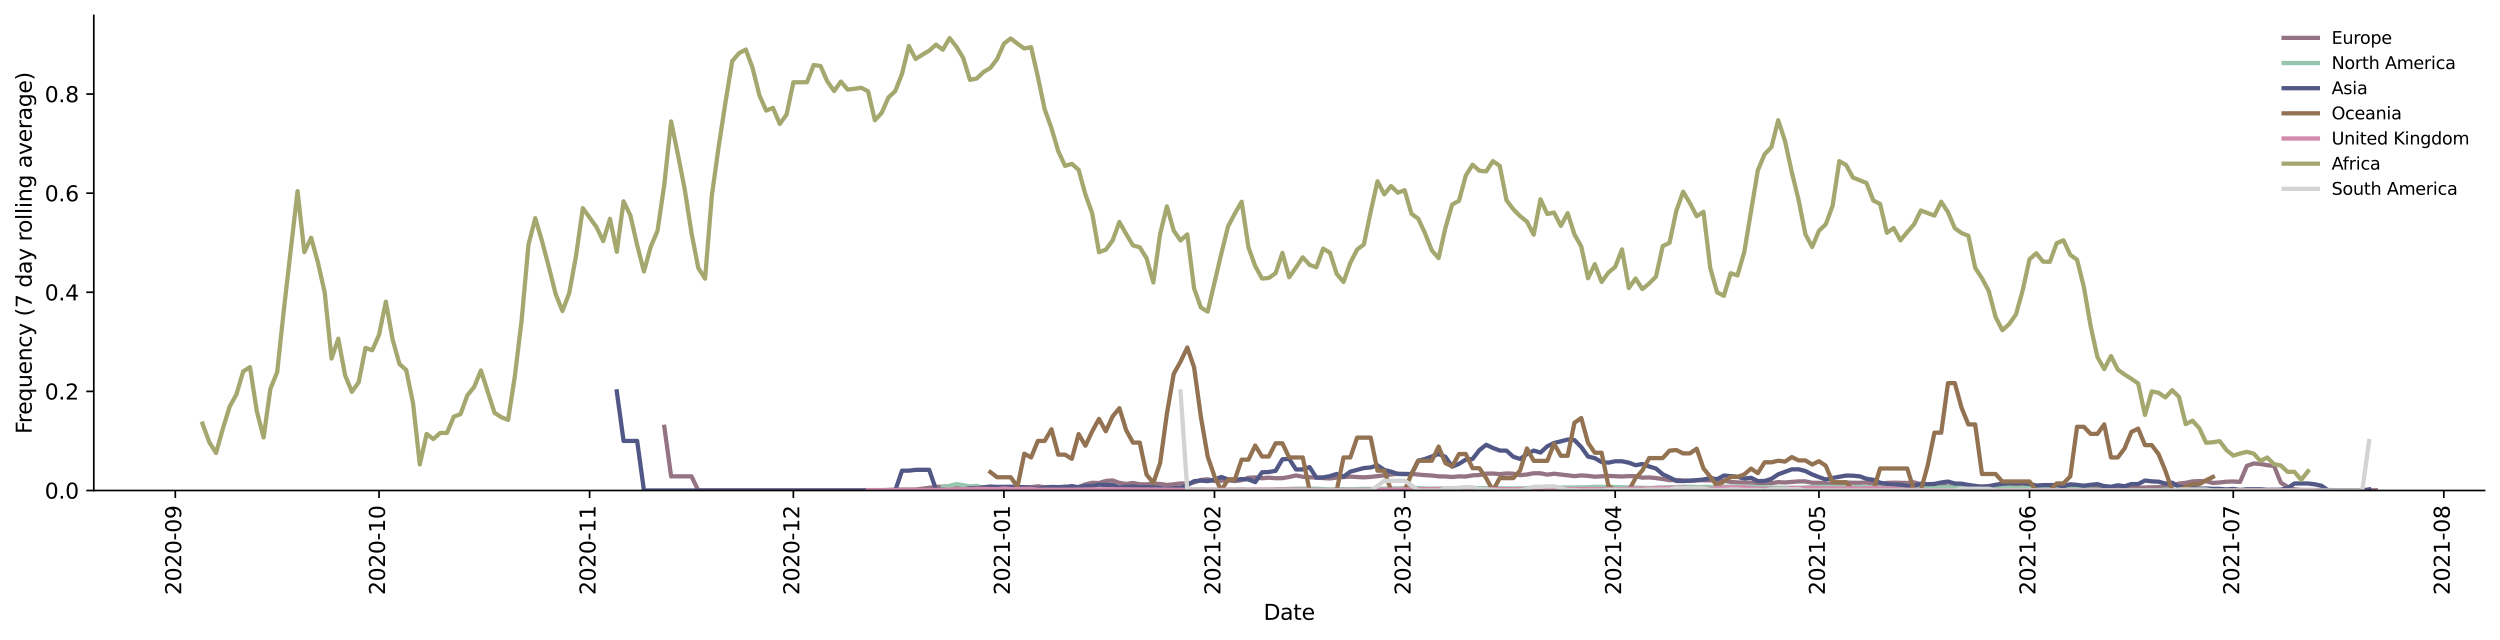 <?xml version="1.0" encoding="utf-8" standalone="no"?>
<!DOCTYPE svg PUBLIC "-//W3C//DTD SVG 1.1//EN"
  "http://www.w3.org/Graphics/SVG/1.1/DTD/svg11.dtd">
<svg height="298.621pt" version="1.1" viewBox="0 0 1166.981 298.621" width="1166.981pt" xmlns="http://www.w3.org/2000/svg" xmlns:xlink="http://www.w3.org/1999/xlink">
 <defs>
  <style type="text/css">*{stroke-linecap:butt;stroke-linejoin:round;}</style>
 </defs>
 <g id="figure_1">
  <g id="patch_1">
   <path d="M 0 298.621 
L 1166.981 298.621 
L 1166.981 0 
L 0 0 
z
" style="fill:#ffffff;"/>
  </g>
  <g id="axes_1">
   <g id="patch_2">
    <path d="M 43.781 228.96 
L 1159.781 228.96 
L 1159.781 7.2 
L 43.781 7.2 
z
" style="fill:#ffffff;"/>
   </g>
   <g id="matplotlib.axis_1">
    <g id="xtick_1">
     <g id="line2d_1">
      <defs>
       <path d="M 0 0 
L 0 3.5 
" id="m9aa34841ea" style="stroke:#000000;stroke-width:0.8;"/>
      </defs>
      <g>
       <use style="stroke:#000000;stroke-width:0.8;" x="81.827" xlink:href="#m9aa34841ea" y="228.96"/>
      </g>
     </g>
     <g id="text_1">
      <!-- 2020-09 -->
      <g transform="translate(84.586 277.743)rotate(-90)scale(0.1 -0.1)">
       <defs>
        <path d="M 1228 531 
L 3431 531 
L 3431 0 
L 469 0 
L 469 531 
Q 828 903 1448 1529 
Q 2069 2156 2228 2338 
Q 2531 2678 2651 2914 
Q 2772 3150 2772 3378 
Q 2772 3750 2511 3984 
Q 2250 4219 1831 4219 
Q 1534 4219 1204 4116 
Q 875 4013 500 3803 
L 500 4441 
Q 881 4594 1212 4672 
Q 1544 4750 1819 4750 
Q 2544 4750 2975 4387 
Q 3406 4025 3406 3419 
Q 3406 3131 3298 2873 
Q 3191 2616 2906 2266 
Q 2828 2175 2409 1742 
Q 1991 1309 1228 531 
z
" id="DejaVuSans-32" transform="scale(0.016)"/>
        <path d="M 2034 4250 
Q 1547 4250 1301 3770 
Q 1056 3291 1056 2328 
Q 1056 1369 1301 889 
Q 1547 409 2034 409 
Q 2525 409 2770 889 
Q 3016 1369 3016 2328 
Q 3016 3291 2770 3770 
Q 2525 4250 2034 4250 
z
M 2034 4750 
Q 2819 4750 3233 4129 
Q 3647 3509 3647 2328 
Q 3647 1150 3233 529 
Q 2819 -91 2034 -91 
Q 1250 -91 836 529 
Q 422 1150 422 2328 
Q 422 3509 836 4129 
Q 1250 4750 2034 4750 
z
" id="DejaVuSans-30" transform="scale(0.016)"/>
        <path d="M 313 2009 
L 1997 2009 
L 1997 1497 
L 313 1497 
L 313 2009 
z
" id="DejaVuSans-2d" transform="scale(0.016)"/>
        <path d="M 703 97 
L 703 672 
Q 941 559 1184 500 
Q 1428 441 1663 441 
Q 2288 441 2617 861 
Q 2947 1281 2994 2138 
Q 2813 1869 2534 1725 
Q 2256 1581 1919 1581 
Q 1219 1581 811 2004 
Q 403 2428 403 3163 
Q 403 3881 828 4315 
Q 1253 4750 1959 4750 
Q 2769 4750 3195 4129 
Q 3622 3509 3622 2328 
Q 3622 1225 3098 567 
Q 2575 -91 1691 -91 
Q 1453 -91 1209 -44 
Q 966 3 703 97 
z
M 1959 2075 
Q 2384 2075 2632 2365 
Q 2881 2656 2881 3163 
Q 2881 3666 2632 3958 
Q 2384 4250 1959 4250 
Q 1534 4250 1286 3958 
Q 1038 3666 1038 3163 
Q 1038 2656 1286 2365 
Q 1534 2075 1959 2075 
z
" id="DejaVuSans-39" transform="scale(0.016)"/>
       </defs>
       <use xlink:href="#DejaVuSans-32"/>
       <use x="63.623" xlink:href="#DejaVuSans-30"/>
       <use x="127.246" xlink:href="#DejaVuSans-32"/>
       <use x="190.869" xlink:href="#DejaVuSans-30"/>
       <use x="254.492" xlink:href="#DejaVuSans-2d"/>
       <use x="290.576" xlink:href="#DejaVuSans-30"/>
       <use x="354.199" xlink:href="#DejaVuSans-39"/>
      </g>
     </g>
    </g>
    <g id="xtick_2">
     <g id="line2d_2">
      <g>
       <use style="stroke:#000000;stroke-width:0.8;" x="176.94" xlink:href="#m9aa34841ea" y="228.96"/>
      </g>
     </g>
     <g id="text_2">
      <!-- 2020-10 -->
      <g transform="translate(179.7 277.743)rotate(-90)scale(0.1 -0.1)">
       <defs>
        <path d="M 794 531 
L 1825 531 
L 1825 4091 
L 703 3866 
L 703 4441 
L 1819 4666 
L 2450 4666 
L 2450 531 
L 3481 531 
L 3481 0 
L 794 0 
L 794 531 
z
" id="DejaVuSans-31" transform="scale(0.016)"/>
       </defs>
       <use xlink:href="#DejaVuSans-32"/>
       <use x="63.623" xlink:href="#DejaVuSans-30"/>
       <use x="127.246" xlink:href="#DejaVuSans-32"/>
       <use x="190.869" xlink:href="#DejaVuSans-30"/>
       <use x="254.492" xlink:href="#DejaVuSans-2d"/>
       <use x="290.576" xlink:href="#DejaVuSans-31"/>
       <use x="354.199" xlink:href="#DejaVuSans-30"/>
      </g>
     </g>
    </g>
    <g id="xtick_3">
     <g id="line2d_3">
      <g>
       <use style="stroke:#000000;stroke-width:0.8;" x="275.224" xlink:href="#m9aa34841ea" y="228.96"/>
      </g>
     </g>
     <g id="text_3">
      <!-- 2020-11 -->
      <g transform="translate(277.984 277.743)rotate(-90)scale(0.1 -0.1)">
       <use xlink:href="#DejaVuSans-32"/>
       <use x="63.623" xlink:href="#DejaVuSans-30"/>
       <use x="127.246" xlink:href="#DejaVuSans-32"/>
       <use x="190.869" xlink:href="#DejaVuSans-30"/>
       <use x="254.492" xlink:href="#DejaVuSans-2d"/>
       <use x="290.576" xlink:href="#DejaVuSans-31"/>
       <use x="354.199" xlink:href="#DejaVuSans-31"/>
      </g>
     </g>
    </g>
    <g id="xtick_4">
     <g id="line2d_4">
      <g>
       <use style="stroke:#000000;stroke-width:0.8;" x="370.338" xlink:href="#m9aa34841ea" y="228.96"/>
      </g>
     </g>
     <g id="text_4">
      <!-- 2020-12 -->
      <g transform="translate(373.097 277.743)rotate(-90)scale(0.1 -0.1)">
       <use xlink:href="#DejaVuSans-32"/>
       <use x="63.623" xlink:href="#DejaVuSans-30"/>
       <use x="127.246" xlink:href="#DejaVuSans-32"/>
       <use x="190.869" xlink:href="#DejaVuSans-30"/>
       <use x="254.492" xlink:href="#DejaVuSans-2d"/>
       <use x="290.576" xlink:href="#DejaVuSans-31"/>
       <use x="354.199" xlink:href="#DejaVuSans-32"/>
      </g>
     </g>
    </g>
    <g id="xtick_5">
     <g id="line2d_5">
      <g>
       <use style="stroke:#000000;stroke-width:0.8;" x="468.622" xlink:href="#m9aa34841ea" y="228.96"/>
      </g>
     </g>
     <g id="text_5">
      <!-- 2021-01 -->
      <g transform="translate(471.382 277.743)rotate(-90)scale(0.1 -0.1)">
       <use xlink:href="#DejaVuSans-32"/>
       <use x="63.623" xlink:href="#DejaVuSans-30"/>
       <use x="127.246" xlink:href="#DejaVuSans-32"/>
       <use x="190.869" xlink:href="#DejaVuSans-31"/>
       <use x="254.492" xlink:href="#DejaVuSans-2d"/>
       <use x="290.576" xlink:href="#DejaVuSans-30"/>
       <use x="354.199" xlink:href="#DejaVuSans-31"/>
      </g>
     </g>
    </g>
    <g id="xtick_6">
     <g id="line2d_6">
      <g>
       <use style="stroke:#000000;stroke-width:0.8;" x="566.906" xlink:href="#m9aa34841ea" y="228.96"/>
      </g>
     </g>
     <g id="text_6">
      <!-- 2021-02 -->
      <g transform="translate(569.666 277.743)rotate(-90)scale(0.1 -0.1)">
       <use xlink:href="#DejaVuSans-32"/>
       <use x="63.623" xlink:href="#DejaVuSans-30"/>
       <use x="127.246" xlink:href="#DejaVuSans-32"/>
       <use x="190.869" xlink:href="#DejaVuSans-31"/>
       <use x="254.492" xlink:href="#DejaVuSans-2d"/>
       <use x="290.576" xlink:href="#DejaVuSans-30"/>
       <use x="354.199" xlink:href="#DejaVuSans-32"/>
      </g>
     </g>
    </g>
    <g id="xtick_7">
     <g id="line2d_7">
      <g>
       <use style="stroke:#000000;stroke-width:0.8;" x="655.679" xlink:href="#m9aa34841ea" y="228.96"/>
      </g>
     </g>
     <g id="text_7">
      <!-- 2021-03 -->
      <g transform="translate(658.438 277.743)rotate(-90)scale(0.1 -0.1)">
       <defs>
        <path d="M 2597 2516 
Q 3050 2419 3304 2112 
Q 3559 1806 3559 1356 
Q 3559 666 3084 287 
Q 2609 -91 1734 -91 
Q 1441 -91 1130 -33 
Q 819 25 488 141 
L 488 750 
Q 750 597 1062 519 
Q 1375 441 1716 441 
Q 2309 441 2620 675 
Q 2931 909 2931 1356 
Q 2931 1769 2642 2001 
Q 2353 2234 1838 2234 
L 1294 2234 
L 1294 2753 
L 1863 2753 
Q 2328 2753 2575 2939 
Q 2822 3125 2822 3475 
Q 2822 3834 2567 4026 
Q 2313 4219 1838 4219 
Q 1578 4219 1281 4162 
Q 984 4106 628 3988 
L 628 4550 
Q 988 4650 1302 4700 
Q 1616 4750 1894 4750 
Q 2613 4750 3031 4423 
Q 3450 4097 3450 3541 
Q 3450 3153 3228 2886 
Q 3006 2619 2597 2516 
z
" id="DejaVuSans-33" transform="scale(0.016)"/>
       </defs>
       <use xlink:href="#DejaVuSans-32"/>
       <use x="63.623" xlink:href="#DejaVuSans-30"/>
       <use x="127.246" xlink:href="#DejaVuSans-32"/>
       <use x="190.869" xlink:href="#DejaVuSans-31"/>
       <use x="254.492" xlink:href="#DejaVuSans-2d"/>
       <use x="290.576" xlink:href="#DejaVuSans-30"/>
       <use x="354.199" xlink:href="#DejaVuSans-33"/>
      </g>
     </g>
    </g>
    <g id="xtick_8">
     <g id="line2d_8">
      <g>
       <use style="stroke:#000000;stroke-width:0.8;" x="753.963" xlink:href="#m9aa34841ea" y="228.96"/>
      </g>
     </g>
     <g id="text_8">
      <!-- 2021-04 -->
      <g transform="translate(756.722 277.743)rotate(-90)scale(0.1 -0.1)">
       <defs>
        <path d="M 2419 4116 
L 825 1625 
L 2419 1625 
L 2419 4116 
z
M 2253 4666 
L 3047 4666 
L 3047 1625 
L 3713 1625 
L 3713 1100 
L 3047 1100 
L 3047 0 
L 2419 0 
L 2419 1100 
L 313 1100 
L 313 1709 
L 2253 4666 
z
" id="DejaVuSans-34" transform="scale(0.016)"/>
       </defs>
       <use xlink:href="#DejaVuSans-32"/>
       <use x="63.623" xlink:href="#DejaVuSans-30"/>
       <use x="127.246" xlink:href="#DejaVuSans-32"/>
       <use x="190.869" xlink:href="#DejaVuSans-31"/>
       <use x="254.492" xlink:href="#DejaVuSans-2d"/>
       <use x="290.576" xlink:href="#DejaVuSans-30"/>
       <use x="354.199" xlink:href="#DejaVuSans-34"/>
      </g>
     </g>
    </g>
    <g id="xtick_9">
     <g id="line2d_9">
      <g>
       <use style="stroke:#000000;stroke-width:0.8;" x="849.077" xlink:href="#m9aa34841ea" y="228.96"/>
      </g>
     </g>
     <g id="text_9">
      <!-- 2021-05 -->
      <g transform="translate(851.836 277.743)rotate(-90)scale(0.1 -0.1)">
       <defs>
        <path d="M 691 4666 
L 3169 4666 
L 3169 4134 
L 1269 4134 
L 1269 2991 
Q 1406 3038 1543 3061 
Q 1681 3084 1819 3084 
Q 2600 3084 3056 2656 
Q 3513 2228 3513 1497 
Q 3513 744 3044 326 
Q 2575 -91 1722 -91 
Q 1428 -91 1123 -41 
Q 819 9 494 109 
L 494 744 
Q 775 591 1075 516 
Q 1375 441 1709 441 
Q 2250 441 2565 725 
Q 2881 1009 2881 1497 
Q 2881 1984 2565 2268 
Q 2250 2553 1709 2553 
Q 1456 2553 1204 2497 
Q 953 2441 691 2322 
L 691 4666 
z
" id="DejaVuSans-35" transform="scale(0.016)"/>
       </defs>
       <use xlink:href="#DejaVuSans-32"/>
       <use x="63.623" xlink:href="#DejaVuSans-30"/>
       <use x="127.246" xlink:href="#DejaVuSans-32"/>
       <use x="190.869" xlink:href="#DejaVuSans-31"/>
       <use x="254.492" xlink:href="#DejaVuSans-2d"/>
       <use x="290.576" xlink:href="#DejaVuSans-30"/>
       <use x="354.199" xlink:href="#DejaVuSans-35"/>
      </g>
     </g>
    </g>
    <g id="xtick_10">
     <g id="line2d_10">
      <g>
       <use style="stroke:#000000;stroke-width:0.8;" x="947.361" xlink:href="#m9aa34841ea" y="228.96"/>
      </g>
     </g>
     <g id="text_10">
      <!-- 2021-06 -->
      <g transform="translate(950.12 277.743)rotate(-90)scale(0.1 -0.1)">
       <defs>
        <path d="M 2113 2584 
Q 1688 2584 1439 2293 
Q 1191 2003 1191 1497 
Q 1191 994 1439 701 
Q 1688 409 2113 409 
Q 2538 409 2786 701 
Q 3034 994 3034 1497 
Q 3034 2003 2786 2293 
Q 2538 2584 2113 2584 
z
M 3366 4563 
L 3366 3988 
Q 3128 4100 2886 4159 
Q 2644 4219 2406 4219 
Q 1781 4219 1451 3797 
Q 1122 3375 1075 2522 
Q 1259 2794 1537 2939 
Q 1816 3084 2150 3084 
Q 2853 3084 3261 2657 
Q 3669 2231 3669 1497 
Q 3669 778 3244 343 
Q 2819 -91 2113 -91 
Q 1303 -91 875 529 
Q 447 1150 447 2328 
Q 447 3434 972 4092 
Q 1497 4750 2381 4750 
Q 2619 4750 2861 4703 
Q 3103 4656 3366 4563 
z
" id="DejaVuSans-36" transform="scale(0.016)"/>
       </defs>
       <use xlink:href="#DejaVuSans-32"/>
       <use x="63.623" xlink:href="#DejaVuSans-30"/>
       <use x="127.246" xlink:href="#DejaVuSans-32"/>
       <use x="190.869" xlink:href="#DejaVuSans-31"/>
       <use x="254.492" xlink:href="#DejaVuSans-2d"/>
       <use x="290.576" xlink:href="#DejaVuSans-30"/>
       <use x="354.199" xlink:href="#DejaVuSans-36"/>
      </g>
     </g>
    </g>
    <g id="xtick_11">
     <g id="line2d_11">
      <g>
       <use style="stroke:#000000;stroke-width:0.8;" x="1042.474" xlink:href="#m9aa34841ea" y="228.96"/>
      </g>
     </g>
     <g id="text_11">
      <!-- 2021-07 -->
      <g transform="translate(1045.234 277.743)rotate(-90)scale(0.1 -0.1)">
       <defs>
        <path d="M 525 4666 
L 3525 4666 
L 3525 4397 
L 1831 0 
L 1172 0 
L 2766 4134 
L 525 4134 
L 525 4666 
z
" id="DejaVuSans-37" transform="scale(0.016)"/>
       </defs>
       <use xlink:href="#DejaVuSans-32"/>
       <use x="63.623" xlink:href="#DejaVuSans-30"/>
       <use x="127.246" xlink:href="#DejaVuSans-32"/>
       <use x="190.869" xlink:href="#DejaVuSans-31"/>
       <use x="254.492" xlink:href="#DejaVuSans-2d"/>
       <use x="290.576" xlink:href="#DejaVuSans-30"/>
       <use x="354.199" xlink:href="#DejaVuSans-37"/>
      </g>
     </g>
    </g>
    <g id="xtick_12">
     <g id="line2d_12">
      <g>
       <use style="stroke:#000000;stroke-width:0.8;" x="1140.759" xlink:href="#m9aa34841ea" y="228.96"/>
      </g>
     </g>
     <g id="text_12">
      <!-- 2021-08 -->
      <g transform="translate(1143.518 277.743)rotate(-90)scale(0.1 -0.1)">
       <defs>
        <path d="M 2034 2216 
Q 1584 2216 1326 1975 
Q 1069 1734 1069 1313 
Q 1069 891 1326 650 
Q 1584 409 2034 409 
Q 2484 409 2743 651 
Q 3003 894 3003 1313 
Q 3003 1734 2745 1975 
Q 2488 2216 2034 2216 
z
M 1403 2484 
Q 997 2584 770 2862 
Q 544 3141 544 3541 
Q 544 4100 942 4425 
Q 1341 4750 2034 4750 
Q 2731 4750 3128 4425 
Q 3525 4100 3525 3541 
Q 3525 3141 3298 2862 
Q 3072 2584 2669 2484 
Q 3125 2378 3379 2068 
Q 3634 1759 3634 1313 
Q 3634 634 3220 271 
Q 2806 -91 2034 -91 
Q 1263 -91 848 271 
Q 434 634 434 1313 
Q 434 1759 690 2068 
Q 947 2378 1403 2484 
z
M 1172 3481 
Q 1172 3119 1398 2916 
Q 1625 2713 2034 2713 
Q 2441 2713 2670 2916 
Q 2900 3119 2900 3481 
Q 2900 3844 2670 4047 
Q 2441 4250 2034 4250 
Q 1625 4250 1398 4047 
Q 1172 3844 1172 3481 
z
" id="DejaVuSans-38" transform="scale(0.016)"/>
       </defs>
       <use xlink:href="#DejaVuSans-32"/>
       <use x="63.623" xlink:href="#DejaVuSans-30"/>
       <use x="127.246" xlink:href="#DejaVuSans-32"/>
       <use x="190.869" xlink:href="#DejaVuSans-31"/>
       <use x="254.492" xlink:href="#DejaVuSans-2d"/>
       <use x="290.576" xlink:href="#DejaVuSans-30"/>
       <use x="354.199" xlink:href="#DejaVuSans-38"/>
      </g>
     </g>
    </g>
    <g id="text_13">
     <!-- Date -->
     <g transform="translate(589.83 289.341)scale(0.1 -0.1)">
      <defs>
       <path d="M 1259 4147 
L 1259 519 
L 2022 519 
Q 2988 519 3436 956 
Q 3884 1394 3884 2338 
Q 3884 3275 3436 3711 
Q 2988 4147 2022 4147 
L 1259 4147 
z
M 628 4666 
L 1925 4666 
Q 3281 4666 3915 4102 
Q 4550 3538 4550 2338 
Q 4550 1131 3912 565 
Q 3275 0 1925 0 
L 628 0 
L 628 4666 
z
" id="DejaVuSans-44" transform="scale(0.016)"/>
       <path d="M 2194 1759 
Q 1497 1759 1228 1600 
Q 959 1441 959 1056 
Q 959 750 1161 570 
Q 1363 391 1709 391 
Q 2188 391 2477 730 
Q 2766 1069 2766 1631 
L 2766 1759 
L 2194 1759 
z
M 3341 1997 
L 3341 0 
L 2766 0 
L 2766 531 
Q 2569 213 2275 61 
Q 1981 -91 1556 -91 
Q 1019 -91 701 211 
Q 384 513 384 1019 
Q 384 1609 779 1909 
Q 1175 2209 1959 2209 
L 2766 2209 
L 2766 2266 
Q 2766 2663 2505 2880 
Q 2244 3097 1772 3097 
Q 1472 3097 1187 3025 
Q 903 2953 641 2809 
L 641 3341 
Q 956 3463 1253 3523 
Q 1550 3584 1831 3584 
Q 2591 3584 2966 3190 
Q 3341 2797 3341 1997 
z
" id="DejaVuSans-61" transform="scale(0.016)"/>
       <path d="M 1172 4494 
L 1172 3500 
L 2356 3500 
L 2356 3053 
L 1172 3053 
L 1172 1153 
Q 1172 725 1289 603 
Q 1406 481 1766 481 
L 2356 481 
L 2356 0 
L 1766 0 
Q 1100 0 847 248 
Q 594 497 594 1153 
L 594 3053 
L 172 3053 
L 172 3500 
L 594 3500 
L 594 4494 
L 1172 4494 
z
" id="DejaVuSans-74" transform="scale(0.016)"/>
       <path d="M 3597 1894 
L 3597 1613 
L 953 1613 
Q 991 1019 1311 708 
Q 1631 397 2203 397 
Q 2534 397 2845 478 
Q 3156 559 3463 722 
L 3463 178 
Q 3153 47 2828 -22 
Q 2503 -91 2169 -91 
Q 1331 -91 842 396 
Q 353 884 353 1716 
Q 353 2575 817 3079 
Q 1281 3584 2069 3584 
Q 2775 3584 3186 3129 
Q 3597 2675 3597 1894 
z
M 3022 2063 
Q 3016 2534 2758 2815 
Q 2500 3097 2075 3097 
Q 1594 3097 1305 2825 
Q 1016 2553 972 2059 
L 3022 2063 
z
" id="DejaVuSans-65" transform="scale(0.016)"/>
      </defs>
      <use xlink:href="#DejaVuSans-44"/>
      <use x="77.002" xlink:href="#DejaVuSans-61"/>
      <use x="138.281" xlink:href="#DejaVuSans-74"/>
      <use x="177.49" xlink:href="#DejaVuSans-65"/>
     </g>
    </g>
   </g>
   <g id="matplotlib.axis_2">
    <g id="ytick_1">
     <g id="line2d_13">
      <defs>
       <path d="M 0 0 
L -3.5 0 
" id="md4f5395c80" style="stroke:#000000;stroke-width:0.8;"/>
      </defs>
      <g>
       <use style="stroke:#000000;stroke-width:0.8;" x="43.781" xlink:href="#md4f5395c80" y="228.96"/>
      </g>
     </g>
     <g id="text_14">
      <!-- 0.0 -->
      <g transform="translate(20.878 232.759)scale(0.1 -0.1)">
       <defs>
        <path d="M 684 794 
L 1344 794 
L 1344 0 
L 684 0 
L 684 794 
z
" id="DejaVuSans-2e" transform="scale(0.016)"/>
       </defs>
       <use xlink:href="#DejaVuSans-30"/>
       <use x="63.623" xlink:href="#DejaVuSans-2e"/>
       <use x="95.41" xlink:href="#DejaVuSans-30"/>
      </g>
     </g>
    </g>
    <g id="ytick_2">
     <g id="line2d_14">
      <g>
       <use style="stroke:#000000;stroke-width:0.8;" x="43.781" xlink:href="#md4f5395c80" y="182.695"/>
      </g>
     </g>
     <g id="text_15">
      <!-- 0.2 -->
      <g transform="translate(20.878 186.494)scale(0.1 -0.1)">
       <use xlink:href="#DejaVuSans-30"/>
       <use x="63.623" xlink:href="#DejaVuSans-2e"/>
       <use x="95.41" xlink:href="#DejaVuSans-32"/>
      </g>
     </g>
    </g>
    <g id="ytick_3">
     <g id="line2d_15">
      <g>
       <use style="stroke:#000000;stroke-width:0.8;" x="43.781" xlink:href="#md4f5395c80" y="136.43"/>
      </g>
     </g>
     <g id="text_16">
      <!-- 0.4 -->
      <g transform="translate(20.878 140.23)scale(0.1 -0.1)">
       <use xlink:href="#DejaVuSans-30"/>
       <use x="63.623" xlink:href="#DejaVuSans-2e"/>
       <use x="95.41" xlink:href="#DejaVuSans-34"/>
      </g>
     </g>
    </g>
    <g id="ytick_4">
     <g id="line2d_16">
      <g>
       <use style="stroke:#000000;stroke-width:0.8;" x="43.781" xlink:href="#md4f5395c80" y="90.166"/>
      </g>
     </g>
     <g id="text_17">
      <!-- 0.6 -->
      <g transform="translate(20.878 93.965)scale(0.1 -0.1)">
       <use xlink:href="#DejaVuSans-30"/>
       <use x="63.623" xlink:href="#DejaVuSans-2e"/>
       <use x="95.41" xlink:href="#DejaVuSans-36"/>
      </g>
     </g>
    </g>
    <g id="ytick_5">
     <g id="line2d_17">
      <g>
       <use style="stroke:#000000;stroke-width:0.8;" x="43.781" xlink:href="#md4f5395c80" y="43.901"/>
      </g>
     </g>
     <g id="text_18">
      <!-- 0.8 -->
      <g transform="translate(20.878 47.7)scale(0.1 -0.1)">
       <use xlink:href="#DejaVuSans-30"/>
       <use x="63.623" xlink:href="#DejaVuSans-2e"/>
       <use x="95.41" xlink:href="#DejaVuSans-38"/>
      </g>
     </g>
    </g>
    <g id="text_19">
     <!-- Frequency (7 day rolling average) -->
     <g transform="translate(14.798 202.529)rotate(-90)scale(0.1 -0.1)">
      <defs>
       <path d="M 628 4666 
L 3309 4666 
L 3309 4134 
L 1259 4134 
L 1259 2759 
L 3109 2759 
L 3109 2228 
L 1259 2228 
L 1259 0 
L 628 0 
L 628 4666 
z
" id="DejaVuSans-46" transform="scale(0.016)"/>
       <path d="M 2631 2963 
Q 2534 3019 2420 3045 
Q 2306 3072 2169 3072 
Q 1681 3072 1420 2755 
Q 1159 2438 1159 1844 
L 1159 0 
L 581 0 
L 581 3500 
L 1159 3500 
L 1159 2956 
Q 1341 3275 1631 3429 
Q 1922 3584 2338 3584 
Q 2397 3584 2469 3576 
Q 2541 3569 2628 3553 
L 2631 2963 
z
" id="DejaVuSans-72" transform="scale(0.016)"/>
       <path d="M 947 1747 
Q 947 1113 1208 752 
Q 1469 391 1925 391 
Q 2381 391 2643 752 
Q 2906 1113 2906 1747 
Q 2906 2381 2643 2742 
Q 2381 3103 1925 3103 
Q 1469 3103 1208 2742 
Q 947 2381 947 1747 
z
M 2906 525 
Q 2725 213 2448 61 
Q 2172 -91 1784 -91 
Q 1150 -91 751 415 
Q 353 922 353 1747 
Q 353 2572 751 3078 
Q 1150 3584 1784 3584 
Q 2172 3584 2448 3432 
Q 2725 3281 2906 2969 
L 2906 3500 
L 3481 3500 
L 3481 -1331 
L 2906 -1331 
L 2906 525 
z
" id="DejaVuSans-71" transform="scale(0.016)"/>
       <path d="M 544 1381 
L 544 3500 
L 1119 3500 
L 1119 1403 
Q 1119 906 1312 657 
Q 1506 409 1894 409 
Q 2359 409 2629 706 
Q 2900 1003 2900 1516 
L 2900 3500 
L 3475 3500 
L 3475 0 
L 2900 0 
L 2900 538 
Q 2691 219 2414 64 
Q 2138 -91 1772 -91 
Q 1169 -91 856 284 
Q 544 659 544 1381 
z
M 1991 3584 
L 1991 3584 
z
" id="DejaVuSans-75" transform="scale(0.016)"/>
       <path d="M 3513 2113 
L 3513 0 
L 2938 0 
L 2938 2094 
Q 2938 2591 2744 2837 
Q 2550 3084 2163 3084 
Q 1697 3084 1428 2787 
Q 1159 2491 1159 1978 
L 1159 0 
L 581 0 
L 581 3500 
L 1159 3500 
L 1159 2956 
Q 1366 3272 1645 3428 
Q 1925 3584 2291 3584 
Q 2894 3584 3203 3211 
Q 3513 2838 3513 2113 
z
" id="DejaVuSans-6e" transform="scale(0.016)"/>
       <path d="M 3122 3366 
L 3122 2828 
Q 2878 2963 2633 3030 
Q 2388 3097 2138 3097 
Q 1578 3097 1268 2742 
Q 959 2388 959 1747 
Q 959 1106 1268 751 
Q 1578 397 2138 397 
Q 2388 397 2633 464 
Q 2878 531 3122 666 
L 3122 134 
Q 2881 22 2623 -34 
Q 2366 -91 2075 -91 
Q 1284 -91 818 406 
Q 353 903 353 1747 
Q 353 2603 823 3093 
Q 1294 3584 2113 3584 
Q 2378 3584 2631 3529 
Q 2884 3475 3122 3366 
z
" id="DejaVuSans-63" transform="scale(0.016)"/>
       <path d="M 2059 -325 
Q 1816 -950 1584 -1140 
Q 1353 -1331 966 -1331 
L 506 -1331 
L 506 -850 
L 844 -850 
Q 1081 -850 1212 -737 
Q 1344 -625 1503 -206 
L 1606 56 
L 191 3500 
L 800 3500 
L 1894 763 
L 2988 3500 
L 3597 3500 
L 2059 -325 
z
" id="DejaVuSans-79" transform="scale(0.016)"/>
       <path id="DejaVuSans-20" transform="scale(0.016)"/>
       <path d="M 1984 4856 
Q 1566 4138 1362 3434 
Q 1159 2731 1159 2009 
Q 1159 1288 1364 580 
Q 1569 -128 1984 -844 
L 1484 -844 
Q 1016 -109 783 600 
Q 550 1309 550 2009 
Q 550 2706 781 3412 
Q 1013 4119 1484 4856 
L 1984 4856 
z
" id="DejaVuSans-28" transform="scale(0.016)"/>
       <path d="M 2906 2969 
L 2906 4863 
L 3481 4863 
L 3481 0 
L 2906 0 
L 2906 525 
Q 2725 213 2448 61 
Q 2172 -91 1784 -91 
Q 1150 -91 751 415 
Q 353 922 353 1747 
Q 353 2572 751 3078 
Q 1150 3584 1784 3584 
Q 2172 3584 2448 3432 
Q 2725 3281 2906 2969 
z
M 947 1747 
Q 947 1113 1208 752 
Q 1469 391 1925 391 
Q 2381 391 2643 752 
Q 2906 1113 2906 1747 
Q 2906 2381 2643 2742 
Q 2381 3103 1925 3103 
Q 1469 3103 1208 2742 
Q 947 2381 947 1747 
z
" id="DejaVuSans-64" transform="scale(0.016)"/>
       <path d="M 1959 3097 
Q 1497 3097 1228 2736 
Q 959 2375 959 1747 
Q 959 1119 1226 758 
Q 1494 397 1959 397 
Q 2419 397 2687 759 
Q 2956 1122 2956 1747 
Q 2956 2369 2687 2733 
Q 2419 3097 1959 3097 
z
M 1959 3584 
Q 2709 3584 3137 3096 
Q 3566 2609 3566 1747 
Q 3566 888 3137 398 
Q 2709 -91 1959 -91 
Q 1206 -91 779 398 
Q 353 888 353 1747 
Q 353 2609 779 3096 
Q 1206 3584 1959 3584 
z
" id="DejaVuSans-6f" transform="scale(0.016)"/>
       <path d="M 603 4863 
L 1178 4863 
L 1178 0 
L 603 0 
L 603 4863 
z
" id="DejaVuSans-6c" transform="scale(0.016)"/>
       <path d="M 603 3500 
L 1178 3500 
L 1178 0 
L 603 0 
L 603 3500 
z
M 603 4863 
L 1178 4863 
L 1178 4134 
L 603 4134 
L 603 4863 
z
" id="DejaVuSans-69" transform="scale(0.016)"/>
       <path d="M 2906 1791 
Q 2906 2416 2648 2759 
Q 2391 3103 1925 3103 
Q 1463 3103 1205 2759 
Q 947 2416 947 1791 
Q 947 1169 1205 825 
Q 1463 481 1925 481 
Q 2391 481 2648 825 
Q 2906 1169 2906 1791 
z
M 3481 434 
Q 3481 -459 3084 -895 
Q 2688 -1331 1869 -1331 
Q 1566 -1331 1297 -1286 
Q 1028 -1241 775 -1147 
L 775 -588 
Q 1028 -725 1275 -790 
Q 1522 -856 1778 -856 
Q 2344 -856 2625 -561 
Q 2906 -266 2906 331 
L 2906 616 
Q 2728 306 2450 153 
Q 2172 0 1784 0 
Q 1141 0 747 490 
Q 353 981 353 1791 
Q 353 2603 747 3093 
Q 1141 3584 1784 3584 
Q 2172 3584 2450 3431 
Q 2728 3278 2906 2969 
L 2906 3500 
L 3481 3500 
L 3481 434 
z
" id="DejaVuSans-67" transform="scale(0.016)"/>
       <path d="M 191 3500 
L 800 3500 
L 1894 563 
L 2988 3500 
L 3597 3500 
L 2284 0 
L 1503 0 
L 191 3500 
z
" id="DejaVuSans-76" transform="scale(0.016)"/>
       <path d="M 513 4856 
L 1013 4856 
Q 1481 4119 1714 3412 
Q 1947 2706 1947 2009 
Q 1947 1309 1714 600 
Q 1481 -109 1013 -844 
L 513 -844 
Q 928 -128 1133 580 
Q 1338 1288 1338 2009 
Q 1338 2731 1133 3434 
Q 928 4138 513 4856 
z
" id="DejaVuSans-29" transform="scale(0.016)"/>
      </defs>
      <use xlink:href="#DejaVuSans-46"/>
      <use x="50.27" xlink:href="#DejaVuSans-72"/>
      <use x="89.133" xlink:href="#DejaVuSans-65"/>
      <use x="150.656" xlink:href="#DejaVuSans-71"/>
      <use x="214.133" xlink:href="#DejaVuSans-75"/>
      <use x="277.512" xlink:href="#DejaVuSans-65"/>
      <use x="339.035" xlink:href="#DejaVuSans-6e"/>
      <use x="402.414" xlink:href="#DejaVuSans-63"/>
      <use x="457.395" xlink:href="#DejaVuSans-79"/>
      <use x="516.574" xlink:href="#DejaVuSans-20"/>
      <use x="548.361" xlink:href="#DejaVuSans-28"/>
      <use x="587.375" xlink:href="#DejaVuSans-37"/>
      <use x="650.998" xlink:href="#DejaVuSans-20"/>
      <use x="682.785" xlink:href="#DejaVuSans-64"/>
      <use x="746.262" xlink:href="#DejaVuSans-61"/>
      <use x="807.541" xlink:href="#DejaVuSans-79"/>
      <use x="866.721" xlink:href="#DejaVuSans-20"/>
      <use x="898.508" xlink:href="#DejaVuSans-72"/>
      <use x="937.371" xlink:href="#DejaVuSans-6f"/>
      <use x="998.553" xlink:href="#DejaVuSans-6c"/>
      <use x="1026.336" xlink:href="#DejaVuSans-6c"/>
      <use x="1054.119" xlink:href="#DejaVuSans-69"/>
      <use x="1081.902" xlink:href="#DejaVuSans-6e"/>
      <use x="1145.281" xlink:href="#DejaVuSans-67"/>
      <use x="1208.758" xlink:href="#DejaVuSans-20"/>
      <use x="1240.545" xlink:href="#DejaVuSans-61"/>
      <use x="1301.824" xlink:href="#DejaVuSans-76"/>
      <use x="1361.004" xlink:href="#DejaVuSans-65"/>
      <use x="1422.527" xlink:href="#DejaVuSans-72"/>
      <use x="1463.641" xlink:href="#DejaVuSans-61"/>
      <use x="1524.92" xlink:href="#DejaVuSans-67"/>
      <use x="1588.396" xlink:href="#DejaVuSans-65"/>
      <use x="1649.92" xlink:href="#DejaVuSans-29"/>
     </g>
    </g>
   </g>
   <g id="line2d_18">
    <path clip-path="url(#p1d63bca8c4)" d="M 310.099 199.218 
L 313.27 222.351 
L 322.781 222.351 
L 325.952 228.96 
L 408.384 228.96 
L 417.895 228.556 
L 427.406 228.528 
L 436.918 227.284 
L 443.259 227.064 
L 446.429 227.725 
L 452.77 228.099 
L 459.111 227.706 
L 462.281 227.575 
L 468.622 227.884 
L 471.793 227.531 
L 481.304 227.435 
L 484.474 226.975 
L 487.645 227.469 
L 490.815 227.765 
L 497.156 227.109 
L 500.327 227.616 
L 503.497 227.302 
L 506.668 226.141 
L 509.838 225.368 
L 513.009 225.463 
L 516.179 224.526 
L 519.349 224.278 
L 522.52 225.399 
L 525.69 225.919 
L 528.861 225.436 
L 532.031 226.056 
L 535.202 226.098 
L 538.372 225.788 
L 541.543 225.888 
L 544.713 226.381 
L 547.884 226.084 
L 551.054 225.674 
L 554.224 225.68 
L 557.395 225.153 
L 560.565 224.024 
L 563.736 223.735 
L 566.906 224.52 
L 573.247 224.211 
L 576.418 224.572 
L 579.588 224.118 
L 582.759 223.018 
L 585.929 222.85 
L 589.099 223.248 
L 592.27 222.976 
L 595.44 223.221 
L 598.611 223.201 
L 601.781 222.654 
L 604.952 221.928 
L 608.122 222.561 
L 620.804 223.351 
L 623.974 222.9 
L 630.315 222.482 
L 636.656 222.836 
L 639.827 222.618 
L 652.509 221.132 
L 655.679 221.348 
L 658.849 221.215 
L 665.19 221.793 
L 668.361 221.971 
L 671.531 222.359 
L 674.702 222.416 
L 677.872 222.656 
L 681.043 222.356 
L 684.213 222.441 
L 687.384 221.895 
L 690.554 221.738 
L 693.724 221.081 
L 696.895 221.043 
L 700.065 221.317 
L 703.236 221.003 
L 706.406 221.128 
L 709.577 221.785 
L 712.747 221.506 
L 715.918 220.901 
L 719.088 220.94 
L 722.259 221.555 
L 725.429 221.134 
L 734.94 222.25 
L 738.111 221.928 
L 741.281 222.121 
L 744.452 222.523 
L 750.793 222.131 
L 757.134 222.439 
L 760.304 222.24 
L 763.474 222.31 
L 766.645 222.977 
L 769.815 222.865 
L 772.986 223.158 
L 776.156 223.584 
L 779.327 224.146 
L 782.497 224.052 
L 788.838 224.524 
L 792.009 224.167 
L 798.349 224.216 
L 801.52 224.4 
L 804.69 224.324 
L 807.861 224.975 
L 811.031 225.191 
L 826.884 225.527 
L 830.054 225.062 
L 833.224 225.221 
L 839.565 224.712 
L 842.736 224.716 
L 845.906 225.341 
L 849.077 225.394 
L 855.418 225.879 
L 861.759 225.297 
L 868.099 225.385 
L 871.27 225.235 
L 877.611 226.084 
L 880.781 225.41 
L 883.952 225.316 
L 890.293 225.436 
L 893.463 225.185 
L 896.634 226.009 
L 899.804 226.492 
L 906.145 226.694 
L 909.315 227.083 
L 915.656 227.014 
L 921.997 227.569 
L 925.168 227.114 
L 937.849 226.663 
L 944.19 227.189 
L 953.702 227.353 
L 956.872 227.574 
L 960.043 227.552 
L 963.213 227.685 
L 966.384 227.642 
L 969.554 227.377 
L 972.724 227.435 
L 979.065 227.346 
L 982.236 227.123 
L 985.406 227.479 
L 994.918 227.441 
L 998.088 227.652 
L 1004.429 227.469 
L 1007.599 227.427 
L 1013.94 226.64 
L 1017.111 225.714 
L 1020.281 225.389 
L 1023.452 224.719 
L 1026.622 224.547 
L 1029.793 224.632 
L 1032.963 225.427 
L 1036.134 225.213 
L 1039.304 224.86 
L 1042.474 224.754 
L 1045.645 224.96 
L 1048.815 217.48 
L 1051.986 216.356 
L 1055.156 216.578 
L 1058.327 217.163 
L 1061.497 217.459 
L 1064.668 225.304 
L 1067.838 227.273 
L 1071.009 228.425 
L 1074.179 228.688 
L 1083.69 228.737 
L 1090.031 228.783 
L 1096.372 228.898 
L 1109.054 228.841 
L 1109.054 228.841 
" style="fill:none;stroke:#947383;stroke-linecap:square;stroke-width:2;"/>
   </g>
   <g id="line2d_19">
    <path clip-path="url(#p1d63bca8c4)" d="M 440.088 227.372 
L 443.259 226.781 
L 446.429 225.94 
L 452.77 227.03 
L 455.94 226.779 
L 459.111 227.867 
L 462.281 228.709 
L 465.452 228.709 
L 468.622 228.597 
L 471.793 228.815 
L 481.304 228.779 
L 490.815 228.854 
L 516.179 228.717 
L 528.861 228.802 
L 538.372 228.761 
L 554.224 228.623 
L 560.565 228.509 
L 563.736 228.627 
L 579.588 228.535 
L 585.929 228.665 
L 592.27 228.635 
L 598.611 228.383 
L 604.952 228.102 
L 614.463 228.138 
L 620.804 228.465 
L 627.145 228.326 
L 630.315 228.416 
L 636.656 228.195 
L 642.997 228.256 
L 646.168 228.085 
L 652.509 227.939 
L 655.679 227.798 
L 658.849 227.77 
L 668.361 228.107 
L 677.872 227.949 
L 681.043 227.787 
L 687.384 227.821 
L 706.406 227.988 
L 709.577 227.98 
L 715.918 227.719 
L 725.429 227.625 
L 738.111 227.523 
L 744.452 227.269 
L 753.963 227.315 
L 766.645 227.688 
L 769.815 227.808 
L 782.497 227.364 
L 785.668 227.238 
L 788.838 227.242 
L 792.009 227.367 
L 795.179 227.271 
L 801.52 227.303 
L 804.69 227.149 
L 817.372 227.149 
L 820.543 227.391 
L 823.713 227.396 
L 826.884 227.61 
L 833.224 227.723 
L 839.565 227.681 
L 849.077 227.224 
L 855.418 227.232 
L 861.759 227.318 
L 864.929 227.432 
L 868.099 227.265 
L 887.122 227.866 
L 890.293 227.795 
L 896.634 227.456 
L 912.486 227.509 
L 915.656 227.293 
L 925.168 227.33 
L 928.338 227.443 
L 931.509 227.74 
L 934.679 227.737 
L 937.849 227.592 
L 941.02 227.952 
L 944.19 227.739 
L 950.531 227.896 
L 953.702 228.37 
L 956.872 228.146 
L 960.043 228.354 
L 963.213 228.298 
L 966.384 228.382 
L 969.554 228.269 
L 979.065 228.626 
L 994.918 228.888 
L 1007.599 228.847 
L 1010.77 228.558 
L 1023.452 228.571 
L 1026.622 228.86 
L 1039.304 228.876 
L 1048.815 228.826 
L 1061.497 228.911 
L 1064.668 228.833 
L 1064.668 228.833 
" style="fill:none;stroke:#96c6ad;stroke-linecap:square;stroke-width:2;"/>
   </g>
   <g id="line2d_20">
    <path clip-path="url(#p1d63bca8c4)" d="M 287.906 182.695 
L 291.077 205.828 
L 297.418 205.828 
L 300.588 228.96 
L 417.895 228.96 
L 421.065 219.707 
L 424.236 219.707 
L 427.406 219.318 
L 433.747 219.318 
L 436.918 228.571 
L 440.088 228.571 
L 443.259 228.96 
L 446.429 228.96 
L 449.599 228.371 
L 452.77 227.962 
L 455.94 227.844 
L 462.281 227.11 
L 465.452 227.296 
L 471.793 227.218 
L 478.134 227.419 
L 481.304 227.723 
L 484.474 228.179 
L 487.645 227.565 
L 490.815 227.31 
L 497.156 227.46 
L 500.327 226.885 
L 503.497 227.49 
L 506.668 226.773 
L 509.838 226.944 
L 513.009 226.227 
L 516.179 226.378 
L 519.349 226.351 
L 522.52 227.545 
L 525.69 227.187 
L 528.861 227.124 
L 532.031 227.447 
L 535.202 227.367 
L 538.372 227.458 
L 541.543 227.817 
L 544.713 228.307 
L 547.884 227.881 
L 551.054 227.738 
L 554.224 226.527 
L 557.395 224.622 
L 560.565 224.349 
L 563.736 224.583 
L 566.906 223.916 
L 570.077 222.646 
L 573.247 223.765 
L 576.418 224.002 
L 579.588 223.638 
L 582.759 223.786 
L 585.929 225.057 
L 589.099 220.48 
L 592.27 220.333 
L 595.44 219.769 
L 598.611 214.394 
L 601.781 214.206 
L 604.952 219.134 
L 608.122 219.13 
L 611.293 218.051 
L 614.463 222.957 
L 617.634 222.854 
L 620.804 222.251 
L 623.974 221.252 
L 627.145 222.485 
L 630.315 220.17 
L 636.656 218.483 
L 639.827 218.207 
L 642.997 217.21 
L 646.168 219.35 
L 649.338 220.151 
L 652.509 221.274 
L 655.679 221.203 
L 658.849 221.367 
L 662.02 215.072 
L 665.19 214.247 
L 671.531 211.925 
L 674.702 213.262 
L 677.872 217.835 
L 681.043 216.525 
L 684.213 214.561 
L 687.384 214.244 
L 690.554 210.138 
L 693.724 207.627 
L 696.895 209.111 
L 700.065 210.308 
L 703.236 210.37 
L 706.406 213.218 
L 709.577 214.223 
L 712.747 211.974 
L 715.918 210.323 
L 719.088 211.252 
L 722.259 208.334 
L 725.429 206.799 
L 731.77 205.193 
L 734.94 205.422 
L 738.111 208.667 
L 741.281 213.127 
L 744.452 213.87 
L 747.622 215.7 
L 750.793 215.961 
L 753.963 215.311 
L 757.134 215.327 
L 760.304 215.968 
L 763.474 217.151 
L 766.645 216.589 
L 769.815 217.759 
L 772.986 218.707 
L 776.156 221.389 
L 779.327 222.85 
L 782.497 224.515 
L 785.668 224.55 
L 792.009 224.151 
L 795.179 223.815 
L 798.349 223.169 
L 801.52 223.709 
L 804.69 221.965 
L 811.031 222.546 
L 814.202 223.388 
L 817.372 223.03 
L 820.543 224.592 
L 823.713 224.515 
L 826.884 223.536 
L 830.054 221.413 
L 836.395 219.082 
L 839.565 219.066 
L 842.736 219.862 
L 845.906 221.471 
L 849.077 222.706 
L 852.247 223.822 
L 855.418 223.101 
L 861.759 221.991 
L 864.929 222.042 
L 868.099 222.358 
L 871.27 223.482 
L 874.44 223.979 
L 877.611 225.323 
L 880.781 225.893 
L 883.952 226.232 
L 887.122 226.234 
L 890.293 226.897 
L 893.463 226.813 
L 896.634 225.834 
L 899.804 226.028 
L 902.974 225.901 
L 906.145 225.219 
L 909.315 224.793 
L 912.486 225.712 
L 915.656 225.778 
L 918.827 226.371 
L 925.168 227.251 
L 928.338 226.94 
L 931.509 226.308 
L 934.679 225.804 
L 937.849 225.528 
L 944.19 225.419 
L 947.361 225.934 
L 950.531 226.645 
L 953.702 226.449 
L 960.043 226.415 
L 963.213 226.913 
L 966.384 226.072 
L 969.554 226.334 
L 972.724 226.736 
L 975.895 226.303 
L 979.065 225.986 
L 982.236 226.942 
L 985.406 227.194 
L 988.577 226.52 
L 991.747 226.984 
L 994.918 225.947 
L 998.088 225.947 
L 1001.259 224.304 
L 1004.429 224.7 
L 1007.599 224.846 
L 1010.77 225.735 
L 1013.94 225.312 
L 1017.111 227.237 
L 1020.281 227.514 
L 1023.452 227.642 
L 1026.622 228.107 
L 1029.793 228.042 
L 1032.963 228.188 
L 1036.134 228.188 
L 1039.304 228.471 
L 1042.474 228.217 
L 1045.645 228.706 
L 1048.815 228.385 
L 1055.156 228.385 
L 1058.327 228.639 
L 1064.668 228.584 
L 1067.838 227.893 
L 1071.009 225.69 
L 1077.349 225.69 
L 1080.52 226.066 
L 1083.69 226.757 
L 1086.861 228.96 
L 1102.713 228.96 
L 1105.884 228.428 
L 1105.884 228.428 
" style="fill:none;stroke:#525886;stroke-linecap:square;stroke-width:2;"/>
   </g>
   <g id="line2d_21">
    <path clip-path="url(#p1d63bca8c4)" d="M 462.281 220.348 
L 465.452 222.774 
L 471.793 222.774 
L 474.963 227.181 
L 478.134 211.759 
L 481.304 213.538 
L 484.474 205.828 
L 487.645 205.828 
L 490.815 200.385 
L 493.986 212.247 
L 497.156 212.247 
L 500.327 214.175 
L 503.497 202.609 
L 506.668 208.052 
L 509.838 201.33 
L 513.009 195.547 
L 516.179 201.33 
L 519.349 194.39 
L 522.52 190.535 
L 525.69 200.816 
L 528.861 206.599 
L 532.031 206.599 
L 535.202 221.546 
L 538.372 225.401 
L 541.543 216.148 
L 544.713 193.016 
L 547.884 174.51 
L 551.054 168.816 
L 554.224 162.207 
L 557.395 171.46 
L 560.565 194.592 
L 563.736 213.098 
L 566.906 222.351 
L 570.077 228.96 
L 573.247 223.819 
L 576.418 223.819 
L 579.588 214.567 
L 582.759 214.567 
L 585.929 207.957 
L 589.099 213.098 
L 592.27 213.098 
L 595.44 206.929 
L 598.611 206.929 
L 601.781 213.538 
L 608.122 213.538 
L 611.293 228.96 
L 623.974 228.96 
L 627.145 213.538 
L 630.315 213.538 
L 633.486 204.285 
L 639.827 204.285 
L 642.997 219.707 
L 646.168 219.707 
L 649.338 228.96 
L 655.679 228.96 
L 658.849 221.249 
L 662.02 215.081 
L 668.361 215.081 
L 671.531 208.471 
L 674.702 216.182 
L 677.872 217.724 
L 681.043 211.941 
L 684.213 211.941 
L 687.384 218.55 
L 690.554 218.55 
L 693.724 223.177 
L 696.895 228.96 
L 700.065 223.177 
L 706.406 223.177 
L 709.577 219.618 
L 712.747 209.337 
L 715.918 215.12 
L 722.259 215.12 
L 725.429 207.113 
L 728.599 212.767 
L 731.77 212.767 
L 734.94 197.346 
L 738.111 195.143 
L 741.281 206.709 
L 744.452 211.335 
L 747.622 211.335 
L 750.793 226.757 
L 753.963 228.96 
L 760.304 228.96 
L 763.474 223.177 
L 766.645 219.618 
L 769.815 213.835 
L 776.156 213.835 
L 779.327 210.365 
L 782.497 210.069 
L 785.668 211.646 
L 788.838 211.646 
L 792.009 209.443 
L 795.179 218.696 
L 798.349 222.551 
L 801.52 226.757 
L 807.861 222.651 
L 811.031 222.651 
L 814.202 221.465 
L 817.372 218.743 
L 820.543 220.846 
L 823.713 215.799 
L 826.884 215.799 
L 830.054 215.058 
L 833.224 215.466 
L 836.395 213.363 
L 839.565 214.905 
L 842.736 214.905 
L 845.906 216.833 
L 849.077 215.291 
L 852.247 217.394 
L 855.418 225.105 
L 861.759 225.105 
L 864.929 228.96 
L 874.44 228.96 
L 877.611 218.679 
L 890.293 218.679 
L 893.463 228.96 
L 896.634 228.96 
L 899.804 217.394 
L 902.974 201.972 
L 906.145 201.972 
L 909.315 178.84 
L 912.486 178.84 
L 915.656 190.406 
L 918.827 198.117 
L 921.997 198.117 
L 925.168 221.249 
L 931.509 221.249 
L 934.679 224.754 
L 947.361 224.754 
L 950.531 228.96 
L 956.872 228.96 
L 960.043 225.655 
L 963.213 225.655 
L 966.384 222.351 
L 969.554 199.218 
L 972.724 199.218 
L 975.895 202.523 
L 979.065 202.523 
L 982.236 198.117 
L 985.406 213.538 
L 988.577 213.538 
L 991.747 209.333 
L 994.918 201.622 
L 998.088 200.08 
L 1001.259 207.79 
L 1004.429 207.79 
L 1007.599 211.996 
L 1010.77 219.707 
L 1013.94 228.96 
L 1017.111 228.96 
L 1020.281 227.181 
L 1023.452 226.024 
L 1026.622 226.024 
L 1029.793 224.173 
L 1032.963 222.631 
L 1032.963 222.631 
" style="fill:none;stroke:#937252;stroke-linecap:square;stroke-width:2;"/>
   </g>
   <g id="line2d_22">
    <path clip-path="url(#p1d63bca8c4)" d="M 405.213 228.767 
L 411.554 228.771 
L 427.406 228.669 
L 433.747 228.775 
L 449.599 228.334 
L 452.77 228.39 
L 455.94 228.145 
L 465.452 228.349 
L 468.622 228.005 
L 471.793 228.259 
L 474.963 228.316 
L 478.134 228.182 
L 481.304 228.184 
L 484.474 228.562 
L 500.327 228.569 
L 516.179 228.349 
L 557.395 228.656 
L 576.418 228.639 
L 579.588 228.548 
L 582.759 228.646 
L 585.929 228.529 
L 595.44 228.535 
L 598.611 228.448 
L 617.634 228.715 
L 639.827 228.644 
L 662.02 228.388 
L 668.361 228.266 
L 674.702 228.287 
L 677.872 228.566 
L 681.043 228.685 
L 690.554 228.614 
L 700.065 228.272 
L 703.236 228.371 
L 709.577 228.35 
L 715.918 228.258 
L 719.088 228.19 
L 725.429 228.254 
L 728.599 228.156 
L 731.77 228.288 
L 741.281 228.253 
L 747.622 228.405 
L 753.963 228.388 
L 757.134 228.355 
L 763.474 228.032 
L 769.815 228.091 
L 772.986 227.776 
L 779.327 227.711 
L 782.497 227.469 
L 785.668 227.529 
L 788.838 227.921 
L 795.179 228.053 
L 798.349 228.318 
L 801.52 227.704 
L 807.861 227.451 
L 811.031 227.601 
L 814.202 227.429 
L 817.372 227.894 
L 823.713 228.246 
L 826.884 228.116 
L 830.054 228.254 
L 833.224 228.188 
L 836.395 227.731 
L 839.565 227.886 
L 845.906 227.763 
L 852.247 228.008 
L 855.418 227.878 
L 858.588 228.02 
L 864.929 227.871 
L 868.099 228.133 
L 871.27 227.887 
L 874.44 227.816 
L 880.781 227.988 
L 883.952 228.009 
L 887.122 228.423 
L 896.634 228.74 
L 906.145 228.899 
L 921.997 228.832 
L 925.168 228.71 
L 937.849 228.791 
L 941.02 228.913 
L 969.554 228.839 
L 988.577 228.858 
L 998.088 228.96 
L 1080.52 228.91 
L 1080.52 228.91 
" style="fill:none;stroke:#d18cad;stroke-linecap:square;stroke-width:2;"/>
   </g>
   <g id="line2d_23">
    <path clip-path="url(#p1d63bca8c4)" d="M 94.509 197.728 
L 97.679 206.402 
L 100.849 211.43 
L 104.02 200.121 
L 107.19 189.84 
L 110.361 184.057 
L 113.531 173.38 
L 116.702 171.376 
L 119.872 191.938 
L 123.043 204.205 
L 126.213 181.518 
L 129.384 173.689 
L 132.554 144.13 
L 138.895 89.227 
L 142.065 117.698 
L 145.236 110.968 
L 148.406 122.535 
L 151.577 136.531 
L 154.747 167.374 
L 157.918 158.121 
L 161.088 175.192 
L 164.259 182.903 
L 167.429 178.432 
L 170.599 162.417 
L 173.77 163.505 
L 176.94 156.248 
L 180.111 140.827 
L 183.281 158.516 
L 186.452 169.904 
L 189.622 172.731 
L 192.793 188.152 
L 195.963 216.792 
L 199.134 202.557 
L 202.304 204.927 
L 205.474 202.1 
L 208.645 202.1 
L 211.815 194.49 
L 214.986 193.303 
L 218.156 184.545 
L 221.327 180.64 
L 224.497 172.929 
L 230.838 192.722 
L 234.009 194.741 
L 237.179 196.015 
L 240.349 175.453 
L 243.52 149.236 
L 246.69 114.198 
L 249.861 101.841 
L 253.031 112.636 
L 256.202 124.653 
L 259.372 137.263 
L 262.543 145.188 
L 265.713 136.799 
L 268.884 119.45 
L 272.054 97.151 
L 278.395 105.94 
L 281.565 112.55 
L 284.736 102.14 
L 287.906 117.562 
L 291.077 93.982 
L 294.247 100.513 
L 297.418 114.393 
L 300.588 126.73 
L 303.759 115.164 
L 306.929 107.766 
L 310.099 85.983 
L 313.27 56.682 
L 316.44 72.104 
L 319.611 88.297 
L 322.781 108.699 
L 325.952 125.085 
L 329.122 130.074 
L 332.293 91.212 
L 335.463 68.454 
L 338.634 47.8 
L 341.804 28.523 
L 344.974 24.819 
L 348.145 23.121 
L 351.315 31.788 
L 354.486 44.511 
L 357.656 51.629 
L 360.827 50.344 
L 363.997 57.858 
L 367.168 53.442 
L 370.338 38.406 
L 376.679 38.406 
L 379.849 30.328 
L 383.02 30.815 
L 386.19 38.022 
L 389.361 42.47 
L 392.531 38.064 
L 395.702 41.852 
L 402.043 40.969 
L 405.213 42.622 
L 408.384 56.141 
L 411.554 52.701 
L 414.724 45.489 
L 417.895 42.513 
L 421.065 34.435 
L 424.236 21.467 
L 427.406 27.544 
L 430.577 25.503 
L 433.747 23.67 
L 436.918 20.843 
L 440.088 23.216 
L 443.259 17.76 
L 446.429 21.783 
L 449.599 26.987 
L 452.77 37.292 
L 455.94 36.633 
L 459.111 33.607 
L 462.281 31.719 
L 465.452 27.536 
L 468.622 20.361 
L 471.793 17.946 
L 474.963 20.414 
L 478.134 22.639 
L 481.304 22.015 
L 484.474 35.872 
L 487.645 50.995 
L 490.815 59.837 
L 493.986 70.563 
L 497.156 77.417 
L 500.327 76.479 
L 503.497 79.288 
L 506.668 90.759 
L 509.838 99.603 
L 513.009 117.723 
L 516.179 116.545 
L 519.349 112.282 
L 522.52 103.632 
L 525.69 109.232 
L 528.861 114.534 
L 532.031 115.435 
L 535.202 120.508 
L 538.372 131.839 
L 541.543 109.199 
L 544.713 96.34 
L 547.884 107.66 
L 551.054 112.261 
L 554.224 109.418 
L 557.395 134.64 
L 560.565 143.539 
L 563.736 145.474 
L 570.077 118.479 
L 573.247 105.713 
L 576.418 99.678 
L 579.588 94.148 
L 582.759 115.423 
L 585.929 124.243 
L 589.099 130.011 
L 592.27 129.77 
L 595.44 127.528 
L 598.611 118.067 
L 601.781 129.422 
L 604.952 124.869 
L 608.122 120.111 
L 611.293 123.612 
L 614.463 124.794 
L 617.634 116.067 
L 620.804 117.957 
L 623.974 127.854 
L 627.145 131.627 
L 630.315 122.681 
L 633.486 116.5 
L 636.656 114.096 
L 639.827 98.822 
L 642.997 84.634 
L 646.168 90.722 
L 649.338 86.851 
L 652.509 89.936 
L 655.679 88.773 
L 658.849 99.764 
L 662.02 102.077 
L 665.19 108.881 
L 668.361 116.907 
L 671.531 120.472 
L 674.702 106.433 
L 677.872 95.445 
L 681.043 93.737 
L 684.213 81.999 
L 687.384 76.873 
L 690.554 79.682 
L 693.724 80.029 
L 696.895 75.206 
L 700.065 77.426 
L 703.236 93.524 
L 706.406 97.669 
L 709.577 100.9 
L 712.747 103.437 
L 715.918 109.556 
L 719.088 93.027 
L 722.259 99.91 
L 725.429 99.224 
L 728.599 105.426 
L 731.77 99.514 
L 734.94 109.435 
L 738.111 115.037 
L 741.281 129.871 
L 744.452 123.304 
L 747.622 131.599 
L 750.793 127.235 
L 753.963 124.592 
L 757.134 116.397 
L 760.304 134.435 
L 763.474 129.996 
L 766.645 134.953 
L 769.815 132.309 
L 772.986 129.139 
L 776.156 114.877 
L 779.327 113.358 
L 782.497 98.39 
L 785.668 89.48 
L 788.838 94.81 
L 792.009 100.936 
L 795.179 98.879 
L 798.349 125.144 
L 801.52 136.468 
L 804.69 138.077 
L 807.861 127.546 
L 811.031 128.551 
L 814.202 117.691 
L 820.543 79.509 
L 823.713 71.986 
L 826.884 68.681 
L 830.054 56.128 
L 833.224 65.796 
L 836.395 80.394 
L 839.565 93.268 
L 842.736 109.295 
L 845.906 115.324 
L 849.077 107.713 
L 852.247 104.722 
L 855.418 96.125 
L 858.588 75.217 
L 861.759 77.02 
L 864.929 82.872 
L 871.27 85.414 
L 874.44 93.599 
L 877.611 95.193 
L 880.781 108.674 
L 883.952 106.455 
L 887.122 112.206 
L 890.293 108.35 
L 893.463 104.731 
L 896.634 98.25 
L 902.974 100.648 
L 906.145 94.167 
L 909.315 99.06 
L 912.486 106.528 
L 915.656 108.809 
L 918.827 110.043 
L 921.997 125.005 
L 925.168 129.926 
L 928.338 135.823 
L 931.509 147.972 
L 934.679 154.14 
L 937.849 151.293 
L 941.02 146.783 
L 944.19 135.473 
L 947.361 121.011 
L 950.531 118.204 
L 953.702 122.14 
L 956.872 122.221 
L 960.043 113.512 
L 963.213 112.173 
L 966.384 118.961 
L 969.554 121.253 
L 972.724 133.947 
L 975.895 152.207 
L 979.065 166.655 
L 982.236 172.283 
L 985.406 166.203 
L 988.577 172.528 
L 991.747 174.823 
L 994.918 176.819 
L 998.088 179.015 
L 1001.259 193.688 
L 1004.429 182.713 
L 1007.599 183.337 
L 1010.77 185.514 
L 1013.94 182.141 
L 1017.111 185.246 
L 1020.281 197.982 
L 1023.452 196.403 
L 1026.622 199.863 
L 1029.793 206.671 
L 1032.963 206.433 
L 1036.134 205.935 
L 1039.304 210.121 
L 1042.474 212.657 
L 1045.645 211.717 
L 1048.815 210.904 
L 1051.986 211.728 
L 1055.156 215.155 
L 1058.327 213.573 
L 1061.497 216.677 
L 1064.668 217.299 
L 1067.838 220.252 
L 1071.009 220.252 
L 1074.179 224.003 
L 1077.349 219.964 
L 1077.349 219.964 
" style="fill:none;stroke:#a4a86f;stroke-linecap:square;stroke-width:2;"/>
   </g>
   <g id="line2d_24">
    <path clip-path="url(#p1d63bca8c4)" d="M 551.054 182.695 
L 554.224 228.96 
L 639.827 228.96 
L 642.997 226.857 
L 646.168 224.422 
L 655.679 224.422 
L 658.849 226.525 
L 662.02 228.96 
L 671.531 228.96 
L 674.702 228.035 
L 677.872 228.035 
L 684.213 227.436 
L 687.384 227.436 
L 690.554 228.361 
L 693.724 228.361 
L 700.065 228.96 
L 709.577 228.96 
L 712.747 228.189 
L 715.918 227.225 
L 719.088 227.225 
L 722.259 227.003 
L 725.429 227.003 
L 728.599 227.774 
L 731.77 228.738 
L 734.94 228.738 
L 738.111 228.96 
L 747.622 228.96 
L 750.793 228.63 
L 766.645 228.722 
L 769.815 228.508 
L 779.327 228.508 
L 782.497 227.683 
L 785.668 227.896 
L 795.179 227.896 
L 798.349 228.702 
L 804.69 228.702 
L 807.861 228.468 
L 811.031 228.468 
L 814.202 228.726 
L 820.543 228.726 
L 823.713 228.96 
L 826.884 228.359 
L 839.565 228.359 
L 842.736 228.96 
L 912.486 228.96 
L 915.656 228.148 
L 928.338 228.148 
L 931.509 228.96 
L 1013.94 228.96 
L 1017.111 228.497 
L 1029.793 228.497 
L 1032.963 228.96 
L 1102.713 228.96 
L 1105.884 205.828 
L 1105.884 205.828 
" style="fill:none;stroke:#d3d3d3;stroke-linecap:square;stroke-width:2;"/>
   </g>
   <g id="patch_3">
    <path d="M 43.781 228.96 
L 43.781 7.2 
" style="fill:none;stroke:#000000;stroke-linecap:square;stroke-linejoin:miter;stroke-width:0.8;"/>
   </g>
   <g id="patch_4">
    <path d="M 43.781 228.96 
L 1159.781 228.96 
" style="fill:none;stroke:#000000;stroke-linecap:square;stroke-linejoin:miter;stroke-width:0.8;"/>
   </g>
   <g id="legend_1">
    <g id="line2d_25">
     <path d="M 1065.97 17.679 
L 1081.97 17.679 
" style="fill:none;stroke:#947383;stroke-linecap:square;stroke-width:2;"/>
    </g>
    <g id="line2d_26"/>
    <g id="text_20">
     <!-- Europe -->
     <g transform="translate(1088.37 20.479)scale(0.08 -0.08)">
      <defs>
       <path d="M 628 4666 
L 3578 4666 
L 3578 4134 
L 1259 4134 
L 1259 2753 
L 3481 2753 
L 3481 2222 
L 1259 2222 
L 1259 531 
L 3634 531 
L 3634 0 
L 628 0 
L 628 4666 
z
" id="DejaVuSans-45" transform="scale(0.016)"/>
       <path d="M 1159 525 
L 1159 -1331 
L 581 -1331 
L 581 3500 
L 1159 3500 
L 1159 2969 
Q 1341 3281 1617 3432 
Q 1894 3584 2278 3584 
Q 2916 3584 3314 3078 
Q 3713 2572 3713 1747 
Q 3713 922 3314 415 
Q 2916 -91 2278 -91 
Q 1894 -91 1617 61 
Q 1341 213 1159 525 
z
M 3116 1747 
Q 3116 2381 2855 2742 
Q 2594 3103 2138 3103 
Q 1681 3103 1420 2742 
Q 1159 2381 1159 1747 
Q 1159 1113 1420 752 
Q 1681 391 2138 391 
Q 2594 391 2855 752 
Q 3116 1113 3116 1747 
z
" id="DejaVuSans-70" transform="scale(0.016)"/>
      </defs>
      <use xlink:href="#DejaVuSans-45"/>
      <use x="63.184" xlink:href="#DejaVuSans-75"/>
      <use x="126.562" xlink:href="#DejaVuSans-72"/>
      <use x="165.426" xlink:href="#DejaVuSans-6f"/>
      <use x="226.607" xlink:href="#DejaVuSans-70"/>
      <use x="290.084" xlink:href="#DejaVuSans-65"/>
     </g>
    </g>
    <g id="line2d_27">
     <path d="M 1065.97 29.421 
L 1081.97 29.421 
" style="fill:none;stroke:#96c6ad;stroke-linecap:square;stroke-width:2;"/>
    </g>
    <g id="line2d_28"/>
    <g id="text_21">
     <!-- North America -->
     <g transform="translate(1088.37 32.221)scale(0.08 -0.08)">
      <defs>
       <path d="M 628 4666 
L 1478 4666 
L 3547 763 
L 3547 4666 
L 4159 4666 
L 4159 0 
L 3309 0 
L 1241 3903 
L 1241 0 
L 628 0 
L 628 4666 
z
" id="DejaVuSans-4e" transform="scale(0.016)"/>
       <path d="M 3513 2113 
L 3513 0 
L 2938 0 
L 2938 2094 
Q 2938 2591 2744 2837 
Q 2550 3084 2163 3084 
Q 1697 3084 1428 2787 
Q 1159 2491 1159 1978 
L 1159 0 
L 581 0 
L 581 4863 
L 1159 4863 
L 1159 2956 
Q 1366 3272 1645 3428 
Q 1925 3584 2291 3584 
Q 2894 3584 3203 3211 
Q 3513 2838 3513 2113 
z
" id="DejaVuSans-68" transform="scale(0.016)"/>
       <path d="M 2188 4044 
L 1331 1722 
L 3047 1722 
L 2188 4044 
z
M 1831 4666 
L 2547 4666 
L 4325 0 
L 3669 0 
L 3244 1197 
L 1141 1197 
L 716 0 
L 50 0 
L 1831 4666 
z
" id="DejaVuSans-41" transform="scale(0.016)"/>
       <path d="M 3328 2828 
Q 3544 3216 3844 3400 
Q 4144 3584 4550 3584 
Q 5097 3584 5394 3201 
Q 5691 2819 5691 2113 
L 5691 0 
L 5113 0 
L 5113 2094 
Q 5113 2597 4934 2840 
Q 4756 3084 4391 3084 
Q 3944 3084 3684 2787 
Q 3425 2491 3425 1978 
L 3425 0 
L 2847 0 
L 2847 2094 
Q 2847 2600 2669 2842 
Q 2491 3084 2119 3084 
Q 1678 3084 1418 2786 
Q 1159 2488 1159 1978 
L 1159 0 
L 581 0 
L 581 3500 
L 1159 3500 
L 1159 2956 
Q 1356 3278 1631 3431 
Q 1906 3584 2284 3584 
Q 2666 3584 2933 3390 
Q 3200 3197 3328 2828 
z
" id="DejaVuSans-6d" transform="scale(0.016)"/>
      </defs>
      <use xlink:href="#DejaVuSans-4e"/>
      <use x="74.805" xlink:href="#DejaVuSans-6f"/>
      <use x="135.986" xlink:href="#DejaVuSans-72"/>
      <use x="177.1" xlink:href="#DejaVuSans-74"/>
      <use x="216.309" xlink:href="#DejaVuSans-68"/>
      <use x="279.688" xlink:href="#DejaVuSans-20"/>
      <use x="311.475" xlink:href="#DejaVuSans-41"/>
      <use x="379.883" xlink:href="#DejaVuSans-6d"/>
      <use x="477.295" xlink:href="#DejaVuSans-65"/>
      <use x="538.818" xlink:href="#DejaVuSans-72"/>
      <use x="579.932" xlink:href="#DejaVuSans-69"/>
      <use x="607.715" xlink:href="#DejaVuSans-63"/>
      <use x="662.695" xlink:href="#DejaVuSans-61"/>
     </g>
    </g>
    <g id="line2d_29">
     <path d="M 1065.97 41.164 
L 1081.97 41.164 
" style="fill:none;stroke:#525886;stroke-linecap:square;stroke-width:2;"/>
    </g>
    <g id="line2d_30"/>
    <g id="text_22">
     <!-- Asia -->
     <g transform="translate(1088.37 43.964)scale(0.08 -0.08)">
      <defs>
       <path d="M 2834 3397 
L 2834 2853 
Q 2591 2978 2328 3040 
Q 2066 3103 1784 3103 
Q 1356 3103 1142 2972 
Q 928 2841 928 2578 
Q 928 2378 1081 2264 
Q 1234 2150 1697 2047 
L 1894 2003 
Q 2506 1872 2764 1633 
Q 3022 1394 3022 966 
Q 3022 478 2636 193 
Q 2250 -91 1575 -91 
Q 1294 -91 989 -36 
Q 684 19 347 128 
L 347 722 
Q 666 556 975 473 
Q 1284 391 1588 391 
Q 1994 391 2212 530 
Q 2431 669 2431 922 
Q 2431 1156 2273 1281 
Q 2116 1406 1581 1522 
L 1381 1569 
Q 847 1681 609 1914 
Q 372 2147 372 2553 
Q 372 3047 722 3315 
Q 1072 3584 1716 3584 
Q 2034 3584 2315 3537 
Q 2597 3491 2834 3397 
z
" id="DejaVuSans-73" transform="scale(0.016)"/>
      </defs>
      <use xlink:href="#DejaVuSans-41"/>
      <use x="68.408" xlink:href="#DejaVuSans-73"/>
      <use x="120.508" xlink:href="#DejaVuSans-69"/>
      <use x="148.291" xlink:href="#DejaVuSans-61"/>
     </g>
    </g>
    <g id="line2d_31">
     <path d="M 1065.97 52.906 
L 1081.97 52.906 
" style="fill:none;stroke:#937252;stroke-linecap:square;stroke-width:2;"/>
    </g>
    <g id="line2d_32"/>
    <g id="text_23">
     <!-- Oceania -->
     <g transform="translate(1088.37 55.706)scale(0.08 -0.08)">
      <defs>
       <path d="M 2522 4238 
Q 1834 4238 1429 3725 
Q 1025 3213 1025 2328 
Q 1025 1447 1429 934 
Q 1834 422 2522 422 
Q 3209 422 3611 934 
Q 4013 1447 4013 2328 
Q 4013 3213 3611 3725 
Q 3209 4238 2522 4238 
z
M 2522 4750 
Q 3503 4750 4090 4092 
Q 4678 3434 4678 2328 
Q 4678 1225 4090 567 
Q 3503 -91 2522 -91 
Q 1538 -91 948 565 
Q 359 1222 359 2328 
Q 359 3434 948 4092 
Q 1538 4750 2522 4750 
z
" id="DejaVuSans-4f" transform="scale(0.016)"/>
      </defs>
      <use xlink:href="#DejaVuSans-4f"/>
      <use x="78.711" xlink:href="#DejaVuSans-63"/>
      <use x="133.691" xlink:href="#DejaVuSans-65"/>
      <use x="195.215" xlink:href="#DejaVuSans-61"/>
      <use x="256.494" xlink:href="#DejaVuSans-6e"/>
      <use x="319.873" xlink:href="#DejaVuSans-69"/>
      <use x="347.656" xlink:href="#DejaVuSans-61"/>
     </g>
    </g>
    <g id="line2d_33">
     <path d="M 1065.97 64.649 
L 1081.97 64.649 
" style="fill:none;stroke:#d18cad;stroke-linecap:square;stroke-width:2;"/>
    </g>
    <g id="line2d_34"/>
    <g id="text_24">
     <!-- United Kingdom -->
     <g transform="translate(1088.37 67.449)scale(0.08 -0.08)">
      <defs>
       <path d="M 556 4666 
L 1191 4666 
L 1191 1831 
Q 1191 1081 1462 751 
Q 1734 422 2344 422 
Q 2950 422 3222 751 
Q 3494 1081 3494 1831 
L 3494 4666 
L 4128 4666 
L 4128 1753 
Q 4128 841 3676 375 
Q 3225 -91 2344 -91 
Q 1459 -91 1007 375 
Q 556 841 556 1753 
L 556 4666 
z
" id="DejaVuSans-55" transform="scale(0.016)"/>
       <path d="M 628 4666 
L 1259 4666 
L 1259 2694 
L 3353 4666 
L 4166 4666 
L 1850 2491 
L 4331 0 
L 3500 0 
L 1259 2247 
L 1259 0 
L 628 0 
L 628 4666 
z
" id="DejaVuSans-4b" transform="scale(0.016)"/>
      </defs>
      <use xlink:href="#DejaVuSans-55"/>
      <use x="73.193" xlink:href="#DejaVuSans-6e"/>
      <use x="136.572" xlink:href="#DejaVuSans-69"/>
      <use x="164.355" xlink:href="#DejaVuSans-74"/>
      <use x="203.564" xlink:href="#DejaVuSans-65"/>
      <use x="265.088" xlink:href="#DejaVuSans-64"/>
      <use x="328.564" xlink:href="#DejaVuSans-20"/>
      <use x="360.352" xlink:href="#DejaVuSans-4b"/>
      <use x="425.928" xlink:href="#DejaVuSans-69"/>
      <use x="453.711" xlink:href="#DejaVuSans-6e"/>
      <use x="517.09" xlink:href="#DejaVuSans-67"/>
      <use x="580.566" xlink:href="#DejaVuSans-64"/>
      <use x="644.043" xlink:href="#DejaVuSans-6f"/>
      <use x="705.225" xlink:href="#DejaVuSans-6d"/>
     </g>
    </g>
    <g id="line2d_35">
     <path d="M 1065.97 76.391 
L 1081.97 76.391 
" style="fill:none;stroke:#a4a86f;stroke-linecap:square;stroke-width:2;"/>
    </g>
    <g id="line2d_36"/>
    <g id="text_25">
     <!-- Africa -->
     <g transform="translate(1088.37 79.191)scale(0.08 -0.08)">
      <defs>
       <path d="M 2375 4863 
L 2375 4384 
L 1825 4384 
Q 1516 4384 1395 4259 
Q 1275 4134 1275 3809 
L 1275 3500 
L 2222 3500 
L 2222 3053 
L 1275 3053 
L 1275 0 
L 697 0 
L 697 3053 
L 147 3053 
L 147 3500 
L 697 3500 
L 697 3744 
Q 697 4328 969 4595 
Q 1241 4863 1831 4863 
L 2375 4863 
z
" id="DejaVuSans-66" transform="scale(0.016)"/>
      </defs>
      <use xlink:href="#DejaVuSans-41"/>
      <use x="64.783" xlink:href="#DejaVuSans-66"/>
      <use x="99.988" xlink:href="#DejaVuSans-72"/>
      <use x="141.102" xlink:href="#DejaVuSans-69"/>
      <use x="168.885" xlink:href="#DejaVuSans-63"/>
      <use x="223.865" xlink:href="#DejaVuSans-61"/>
     </g>
    </g>
    <g id="line2d_37">
     <path d="M 1065.97 88.134 
L 1081.97 88.134 
" style="fill:none;stroke:#d3d3d3;stroke-linecap:square;stroke-width:2;"/>
    </g>
    <g id="line2d_38"/>
    <g id="text_26">
     <!-- South America -->
     <g transform="translate(1088.37 90.934)scale(0.08 -0.08)">
      <defs>
       <path d="M 3425 4513 
L 3425 3897 
Q 3066 4069 2747 4153 
Q 2428 4238 2131 4238 
Q 1616 4238 1336 4038 
Q 1056 3838 1056 3469 
Q 1056 3159 1242 3001 
Q 1428 2844 1947 2747 
L 2328 2669 
Q 3034 2534 3370 2195 
Q 3706 1856 3706 1288 
Q 3706 609 3251 259 
Q 2797 -91 1919 -91 
Q 1588 -91 1214 -16 
Q 841 59 441 206 
L 441 856 
Q 825 641 1194 531 
Q 1563 422 1919 422 
Q 2459 422 2753 634 
Q 3047 847 3047 1241 
Q 3047 1584 2836 1778 
Q 2625 1972 2144 2069 
L 1759 2144 
Q 1053 2284 737 2584 
Q 422 2884 422 3419 
Q 422 4038 858 4394 
Q 1294 4750 2059 4750 
Q 2388 4750 2728 4690 
Q 3069 4631 3425 4513 
z
" id="DejaVuSans-53" transform="scale(0.016)"/>
      </defs>
      <use xlink:href="#DejaVuSans-53"/>
      <use x="63.477" xlink:href="#DejaVuSans-6f"/>
      <use x="124.658" xlink:href="#DejaVuSans-75"/>
      <use x="188.037" xlink:href="#DejaVuSans-74"/>
      <use x="227.246" xlink:href="#DejaVuSans-68"/>
      <use x="290.625" xlink:href="#DejaVuSans-20"/>
      <use x="322.412" xlink:href="#DejaVuSans-41"/>
      <use x="390.82" xlink:href="#DejaVuSans-6d"/>
      <use x="488.232" xlink:href="#DejaVuSans-65"/>
      <use x="549.756" xlink:href="#DejaVuSans-72"/>
      <use x="590.869" xlink:href="#DejaVuSans-69"/>
      <use x="618.652" xlink:href="#DejaVuSans-63"/>
      <use x="673.633" xlink:href="#DejaVuSans-61"/>
     </g>
    </g>
   </g>
  </g>
 </g>
 <defs>
  <clipPath id="p1d63bca8c4">
   <rect height="221.76" width="1116" x="43.781" y="7.2"/>
  </clipPath>
 </defs>
</svg>
